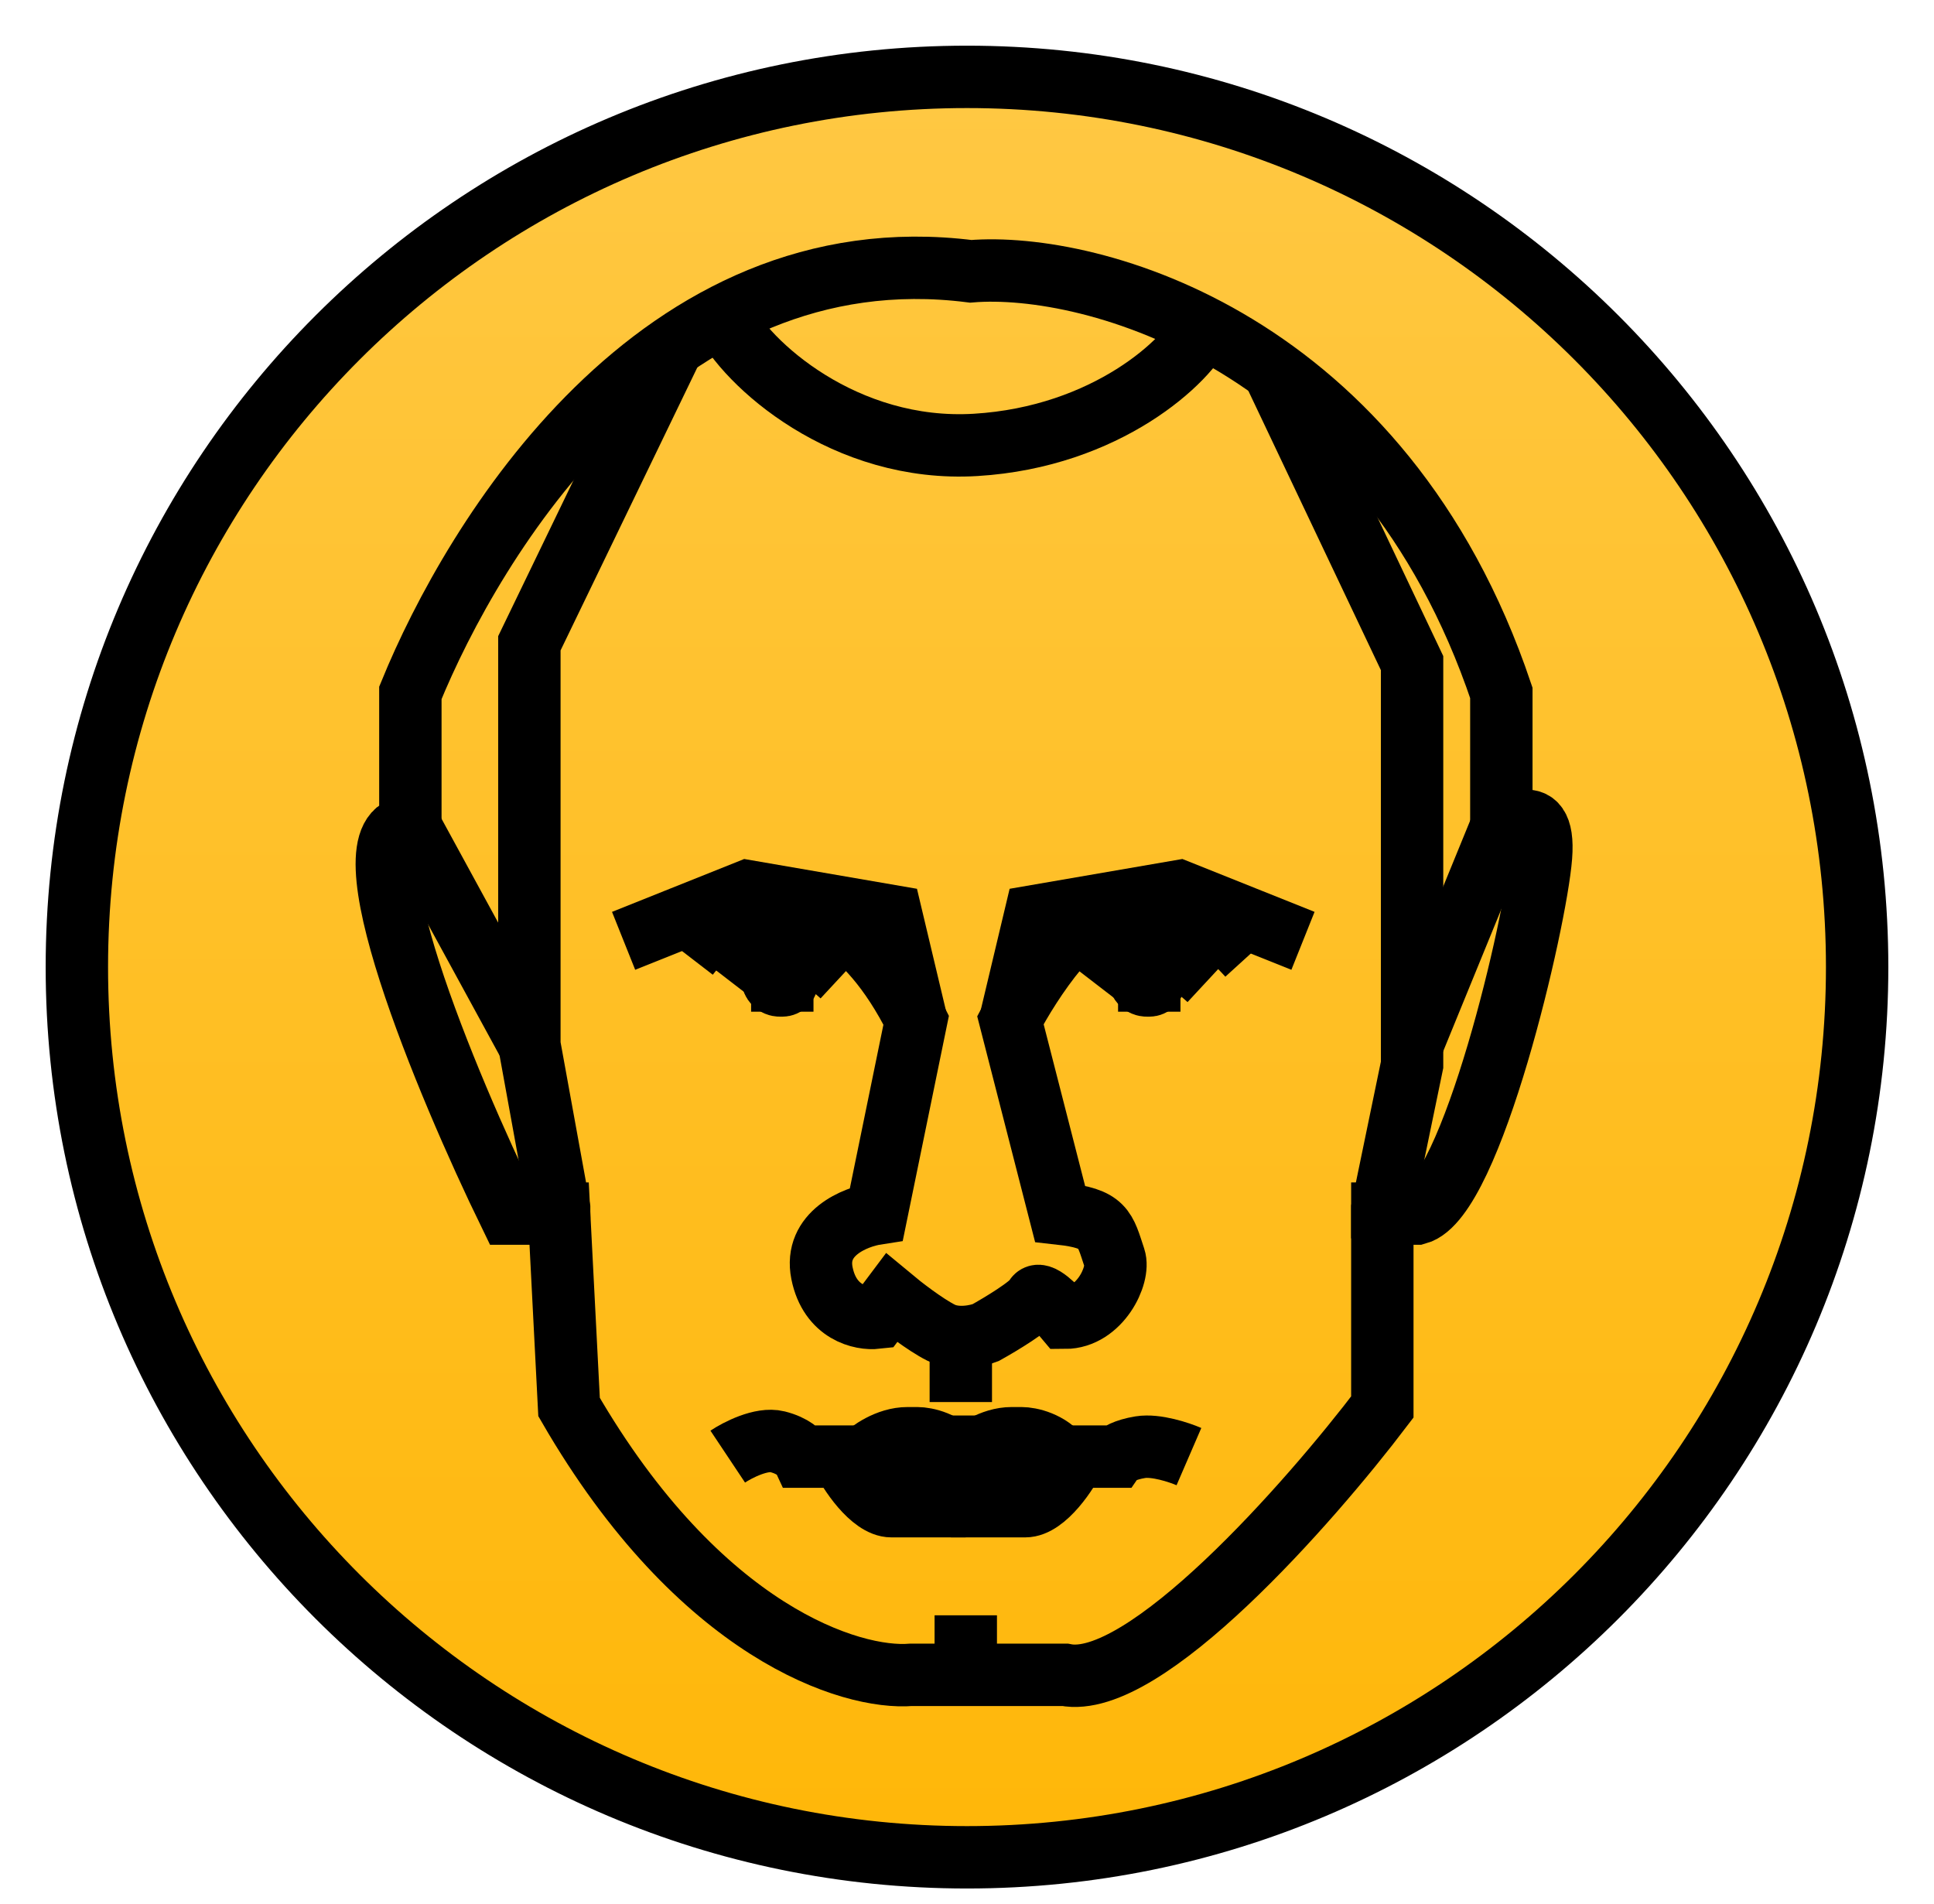 <svg width="129" height="127" viewBox="0 0 129 127" fill="none" xmlns="http://www.w3.org/2000/svg">
<path d="M129 0H0V129H129V0Z" fill="white"/>
<path d="M64.5 123.873C97.291 123.873 123.873 97.291 123.873 64.5C123.873 31.709 97.291 5.127 64.5 5.127C31.709 5.127 5.127 31.709 5.127 64.5C5.127 97.291 31.709 123.873 64.5 123.873Z" fill="url(#paint0_linear)" stroke="black" stroke-width="4.161"/>
<path d="M50.976 66.061C51.323 66.234 51.912 66.373 51.496 65.54L50.976 66.061ZM50.976 66.061V65.54" stroke="black" stroke-width="1.04"/>
<path d="M27.372 55.141L35.31 69.695" stroke="black" stroke-width="4.161"/>
<path d="M45.895 63.741C46.998 62.308 49.732 59.64 51.849 60.433C53.503 60.103 57.67 61.161 61.11 68.041L58.464 80.941C57.031 81.162 54.297 82.264 54.826 84.91C55.355 87.556 57.472 87.998 58.464 87.887L59.457 86.564C60.118 87.115 61.706 88.35 62.764 88.88C63.823 89.409 65.19 89.1 65.741 88.88C66.734 88.328 68.784 87.094 69.049 86.564C69.314 86.035 70.482 87.226 71.034 87.887C73.349 87.887 74.715 85.041 74.341 83.918C73.68 81.933 73.68 81.272 70.703 80.941L67.395 68.041C68.718 65.505 72.026 60.433 74.672 60.433C77.98 60.433 79.964 60.103 83.272 63.741" stroke="black" stroke-width="4.161"/>
<path d="M51.849 65.064H52.18V65.395H51.849" stroke="black" stroke-width="4.161"/>
<path d="M48.21 65.064C49.313 63.631 52.444 61.624 56.149 65.064" stroke="black" stroke-width="4.161"/>
<path d="M72.687 65.31C73.79 63.877 76.921 61.87 80.626 65.31" stroke="black" stroke-width="4.161"/>
<path d="M64.418 111.703V107.733" stroke="black" stroke-width="4.161"/>
<path d="M100.141 46.21V55.141M100.141 46.21C92.203 22.66 72.798 17.433 64.749 18.095C43.844 15.449 31.562 35.956 27.372 46.21V55.141C22.609 55.141 29.798 72.341 33.987 80.941H37.295L37.957 93.841C46.689 108.924 56.81 112.033 60.78 111.703H71.034C76.326 112.761 87.351 100.236 92.203 93.841V80.941H94.518C98.157 79.949 102.457 61.426 102.787 57.126C103.118 52.826 100.141 55.803 100.141 55.141V46.21ZM100.141 46.21C100.141 48.967 100.141 54.612 100.141 55.141V46.21Z" stroke="black" stroke-width="4.161"/>
<path d="M48.21 21.072C49.754 24.269 56.347 30.201 65.08 29.672C73.812 29.143 79.303 24.049 80.295 21.733" stroke="black" stroke-width="4.161"/>
<path d="M44.903 23.056L35.31 42.903V69.695L37.295 80.611V81.272" stroke="black" stroke-width="4.161"/>
<path d="M84.926 24.71L94.187 44.226V71.018L92.203 80.611V82.595" stroke="black" stroke-width="4.161"/>
<path d="M52.18 65.726H52.014C51.74 65.726 51.518 65.504 51.518 65.23C51.518 64.956 51.74 64.734 52.014 64.734H52.18C52.362 64.734 52.51 64.882 52.51 65.064V65.395C52.51 65.578 52.362 65.726 52.18 65.726Z" stroke="black" stroke-width="4.161"/>
<path d="M76.326 65.064H76.657V65.395H76.326" stroke="black" stroke-width="4.161"/>
<path d="M76.657 65.726H76.491C76.217 65.726 75.995 65.504 75.995 65.23C75.995 64.956 76.217 64.734 76.491 64.734H76.657C76.839 64.734 76.987 64.882 76.987 65.064V65.395C76.987 65.578 76.839 65.726 76.657 65.726Z" stroke="black" stroke-width="4.161"/>
<path d="M100.141 55.141L94.187 69.695" stroke="black" stroke-width="4.161"/>
<path d="M67.395 68.041L69.049 61.095L78.641 59.441L86.91 62.749" stroke="black" stroke-width="4.161"/>
<path d="M61.11 68.041L59.457 61.095L49.864 59.441L41.595 62.749" stroke="black" stroke-width="4.161"/>
<path d="M59.457 96.487H66.734" stroke="black" stroke-width="4.161"/>
<path d="M63.095 96.818H63.426H70.041H70.372L66.403 96.487" stroke="black" stroke-width="4.161"/>
<path d="M57.554 97.246C57.995 96.805 59.208 95.923 60.531 95.923H61.192C61.744 95.923 63.045 96.188 63.838 97.246" stroke="black" stroke-width="4.161"/>
<path d="M58.795 96.818H63.095L61.441 96.156L59.457 96.487" stroke="black" stroke-width="4.161"/>
<path d="M64.5 97.246C64.941 96.805 66.154 95.923 67.477 95.923H68.138C68.69 95.923 69.991 96.188 70.785 97.246" stroke="black" stroke-width="4.161"/>
<path d="M65.741 96.818H70.041L68.387 96.156L66.403 96.487" stroke="black" stroke-width="4.161"/>
<path d="M64.087 89.21V93.51" stroke="black" stroke-width="4.161"/>
<path d="M48.541 97.149C49.203 96.708 50.79 95.892 51.849 96.156C52.907 96.421 53.392 96.928 53.503 97.149H64.087" stroke="black" stroke-width="4.161"/>
<path d="M79.303 97.149C78.655 96.869 77.101 96.352 76.065 96.52C75.029 96.688 74.555 97.009 74.447 97.149H64.087" stroke="black" stroke-width="4.161"/>
<path d="M56.149 97.149C56.59 98.141 58.134 100.456 59.457 100.456C60.78 100.456 63.316 100.456 64.418 100.456" stroke="black" stroke-width="4.161"/>
<path d="M71.695 97.149C71.254 98.141 69.71 100.456 68.387 100.456C67.064 100.456 64.528 100.456 63.426 100.456" stroke="black" stroke-width="4.161"/>
<path d="M61.441 100.456V101.78" stroke="black" stroke-width="4.161"/>
<path d="M67.395 100.456V101.78" stroke="black" stroke-width="4.161"/>
<path d="M52.016 66.061L51.496 67.101L53.056 65.02" stroke="black" stroke-width="1.04"/>
<path d="M75.423 66.061L75.944 65.54M75.944 65.54V66.581L76.984 66.061L75.944 65.54Z" stroke="black" stroke-width="1.04"/>
<defs>
<linearGradient id="paint0_linear" x1="64.5" y1="5.127" x2="64.5" y2="123.873" gradientUnits="userSpaceOnUse">
<stop stop-color="#FFC843"/>
<stop offset="0.99" stop-color="#FFB709"/>
</linearGradient>
</defs>
</svg>
